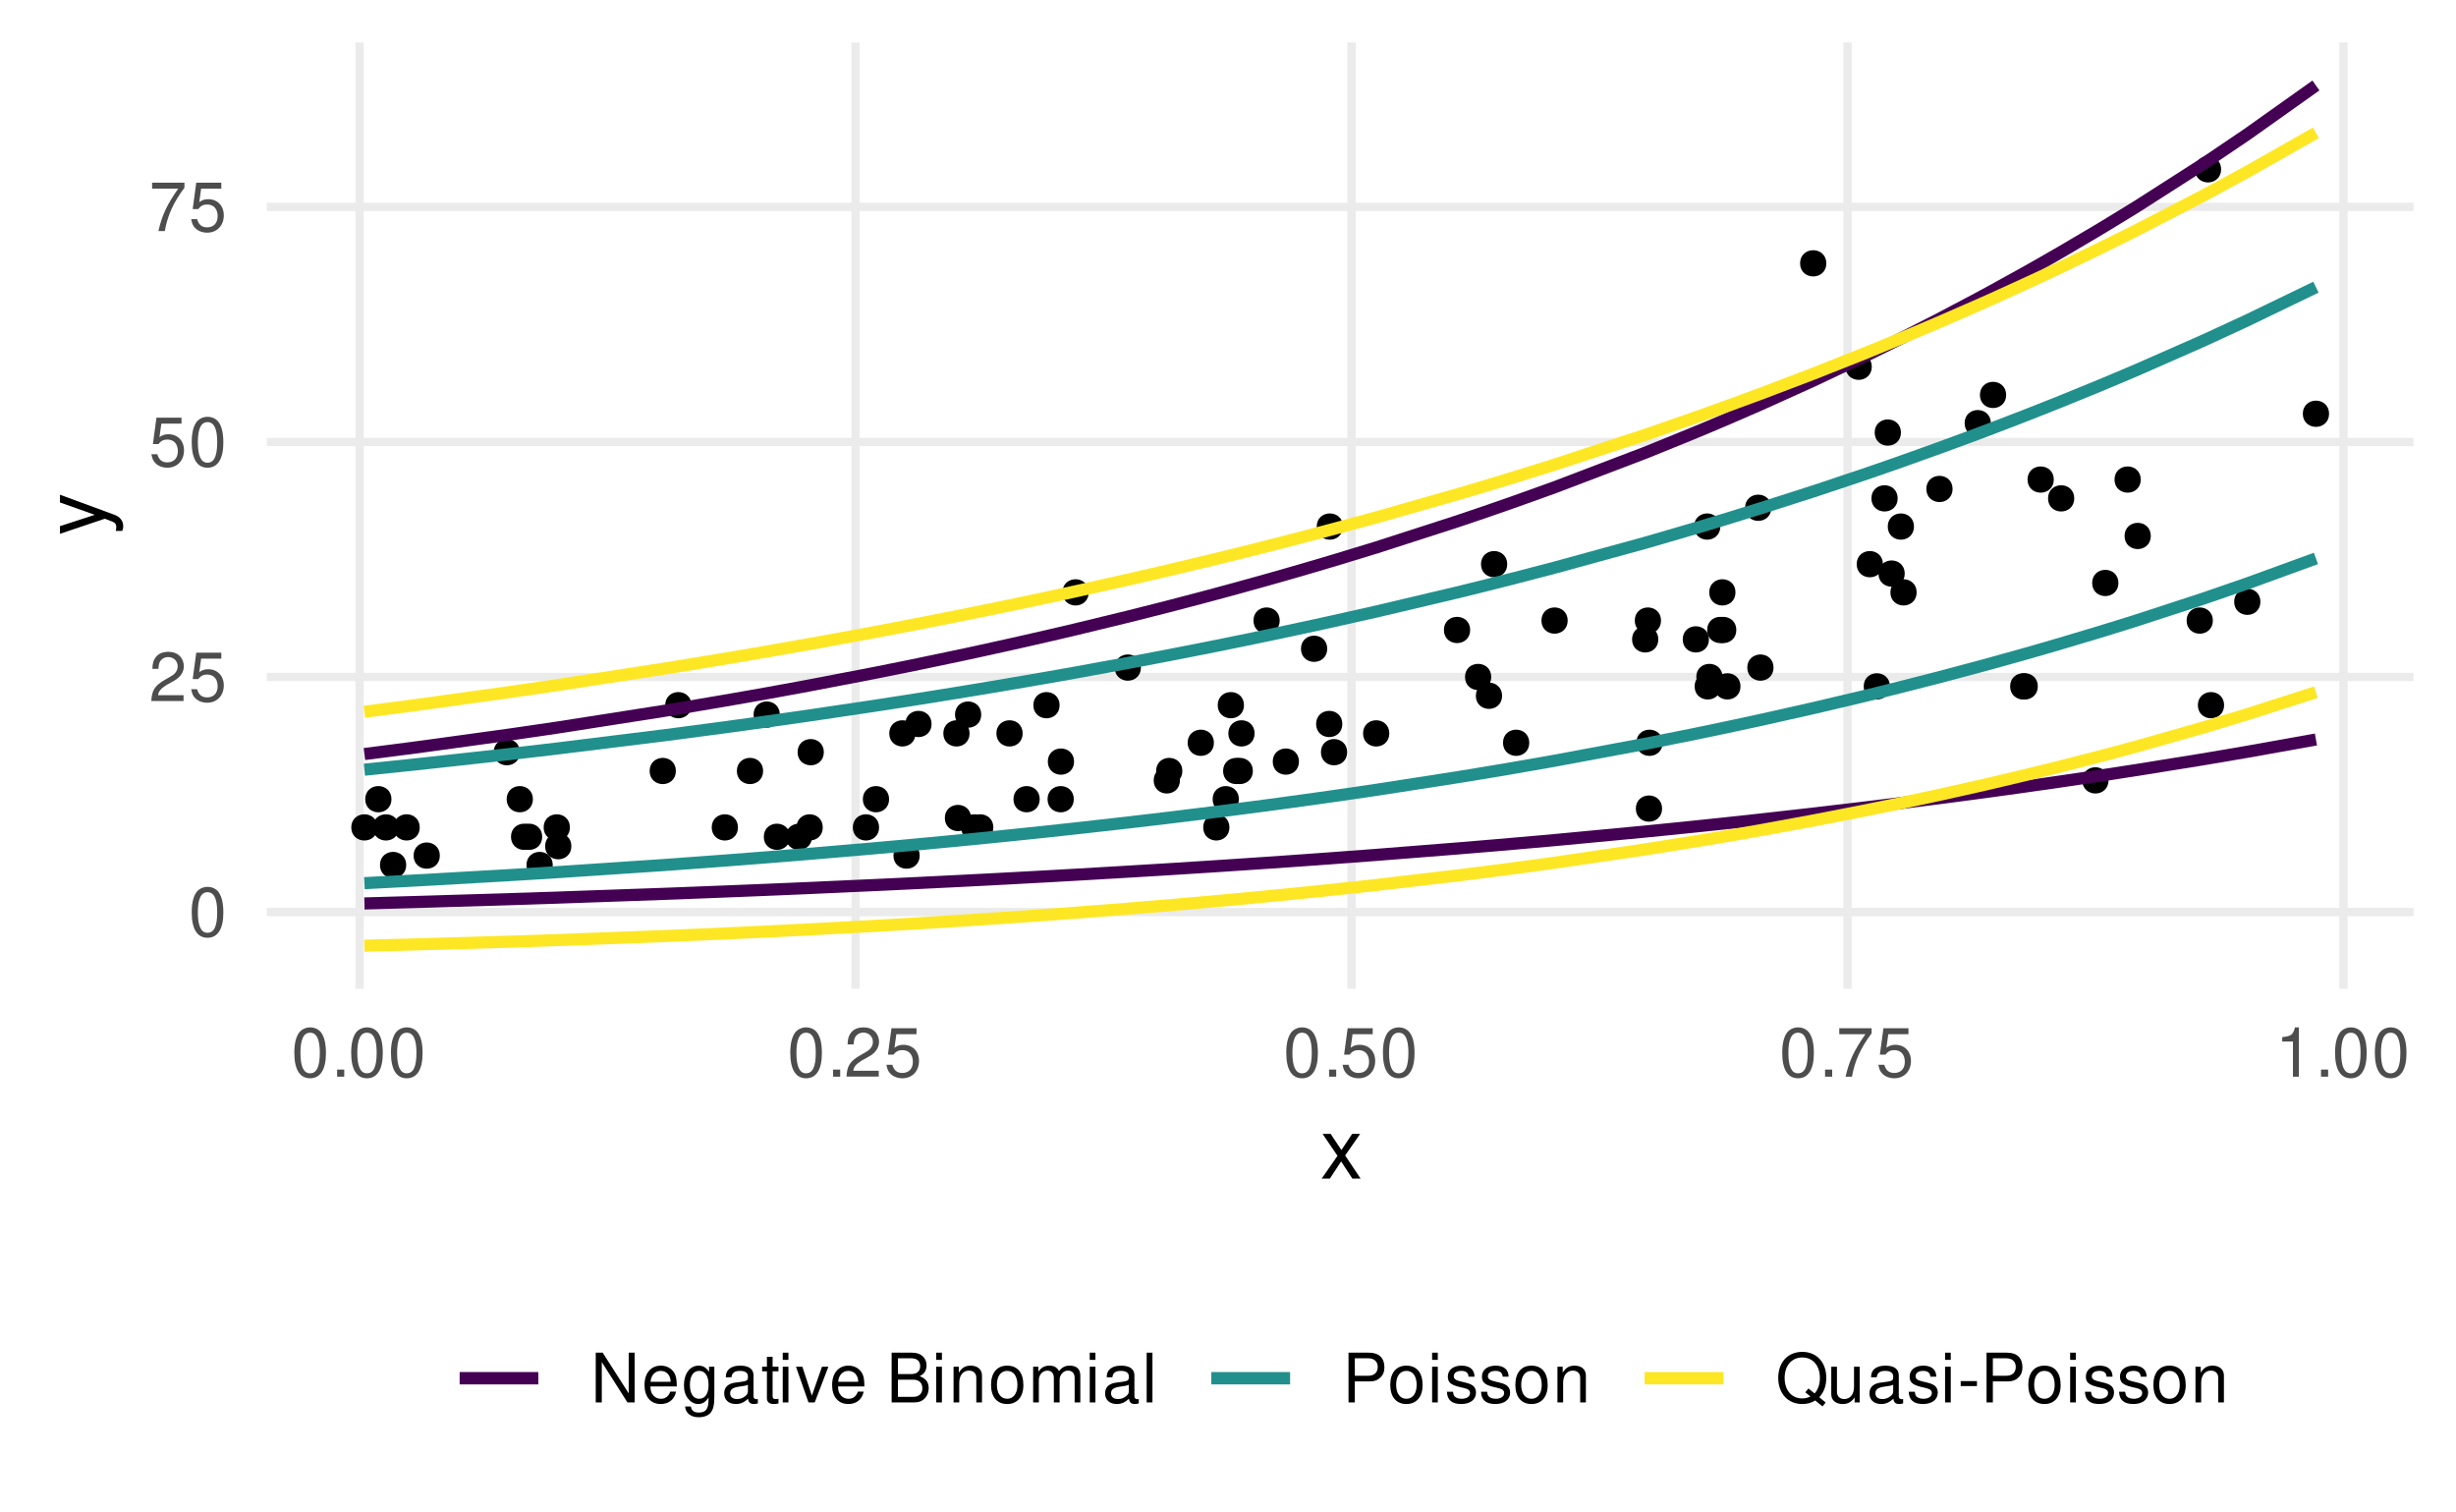 <?xml version="1.0" encoding="UTF-8"?>
<svg xmlns="http://www.w3.org/2000/svg" xmlns:xlink="http://www.w3.org/1999/xlink" width="432pt" height="266pt" viewBox="0 0 432 266" version="1.1">
<defs>
<g>
<symbol overflow="visible" id="glyph0-0">
<path style="stroke:none;" d=""/>
</symbol>
<symbol overflow="visible" id="glyph0-1">
<path style="stroke:none;" d="M 3.297 -8.672 C 2.516 -8.672 1.781 -8.312 1.344 -7.734 C 0.797 -6.953 0.516 -5.812 0.516 -4.203 C 0.516 -1.266 1.469 0.281 3.297 0.281 C 5.094 0.281 6.078 -1.266 6.078 -4.125 C 6.078 -5.812 5.812 -6.938 5.25 -7.734 C 4.812 -8.328 4.109 -8.672 3.297 -8.672 Z M 3.297 -7.734 C 4.438 -7.734 5 -6.578 5 -4.219 C 5 -1.75 4.453 -0.594 3.281 -0.594 C 2.156 -0.594 1.594 -1.797 1.594 -4.188 C 1.594 -6.578 2.156 -7.734 3.297 -7.734 Z M 3.297 -7.734 "/>
</symbol>
<symbol overflow="visible" id="glyph0-2">
<path style="stroke:none;" d="M 6.078 -1.047 L 1.594 -1.047 C 1.703 -1.766 2.094 -2.219 3.125 -2.859 L 4.328 -3.531 C 5.516 -4.188 6.125 -5.078 6.125 -6.141 C 6.125 -6.859 5.844 -7.531 5.344 -8 C 4.844 -8.453 4.219 -8.672 3.406 -8.672 C 2.328 -8.672 1.531 -8.297 1.062 -7.547 C 0.75 -7.094 0.625 -6.547 0.594 -5.672 L 1.656 -5.672 C 1.688 -6.266 1.766 -6.609 1.906 -6.906 C 2.188 -7.422 2.734 -7.75 3.375 -7.75 C 4.328 -7.75 5.047 -7.062 5.047 -6.125 C 5.047 -5.422 4.656 -4.828 3.906 -4.391 L 2.797 -3.75 C 1.016 -2.719 0.5 -1.906 0.406 -0.016 L 6.078 -0.016 Z M 6.078 -1.047 "/>
</symbol>
<symbol overflow="visible" id="glyph0-3">
<path style="stroke:none;" d="M 5.719 -8.516 L 1.312 -8.516 L 0.688 -3.875 L 1.656 -3.875 C 2.141 -4.469 2.562 -4.672 3.234 -4.672 C 4.375 -4.672 5.078 -3.891 5.078 -2.625 C 5.078 -1.406 4.375 -0.656 3.219 -0.656 C 2.297 -0.656 1.734 -1.125 1.469 -2.094 L 0.422 -2.094 C 0.562 -1.391 0.688 -1.062 0.938 -0.75 C 1.422 -0.094 2.281 0.281 3.234 0.281 C 4.953 0.281 6.156 -0.969 6.156 -2.766 C 6.156 -4.453 5.047 -5.609 3.406 -5.609 C 2.812 -5.609 2.328 -5.453 1.844 -5.094 L 2.172 -7.469 L 5.719 -7.469 Z M 5.719 -8.516 "/>
</symbol>
<symbol overflow="visible" id="glyph0-4">
<path style="stroke:none;" d="M 6.234 -8.516 L 0.547 -8.516 L 0.547 -7.469 L 5.141 -7.469 C 3.125 -4.578 2.297 -2.797 1.656 0 L 2.781 0 C 3.25 -2.719 4.312 -5.062 6.234 -7.625 Z M 6.234 -8.516 "/>
</symbol>
<symbol overflow="visible" id="glyph0-5">
<path style="stroke:none;" d="M 2.297 -1.25 L 1.047 -1.25 L 1.047 0 L 2.297 0 Z M 2.297 -1.25 "/>
</symbol>
<symbol overflow="visible" id="glyph0-6">
<path style="stroke:none;" d="M 3.109 -6.188 L 3.109 0 L 4.156 0 L 4.156 -8.672 L 3.469 -8.672 C 3.094 -7.344 2.859 -7.156 1.219 -6.953 L 1.219 -6.188 Z M 3.109 -6.188 "/>
</symbol>
<symbol overflow="visible" id="glyph0-7">
<path style="stroke:none;" d="M 7.75 -8.75 L 6.703 -8.75 L 6.703 -1.594 L 2.125 -8.75 L 0.906 -8.75 L 0.906 0 L 1.969 0 L 1.969 -7.094 L 6.484 0 L 7.75 0 Z M 7.75 -8.75 "/>
</symbol>
<symbol overflow="visible" id="glyph0-8">
<path style="stroke:none;" d="M 6.156 -2.812 C 6.156 -3.766 6.078 -4.344 5.906 -4.812 C 5.5 -5.844 4.531 -6.469 3.359 -6.469 C 1.609 -6.469 0.484 -5.141 0.484 -3.062 C 0.484 -0.984 1.562 0.281 3.344 0.281 C 4.781 0.281 5.766 -0.547 6.031 -1.906 L 5.016 -1.906 C 4.734 -1.078 4.172 -0.641 3.375 -0.641 C 2.734 -0.641 2.203 -0.938 1.859 -1.469 C 1.625 -1.828 1.531 -2.188 1.531 -2.812 Z M 1.547 -3.625 C 1.625 -4.781 2.344 -5.547 3.344 -5.547 C 4.375 -5.547 5.078 -4.75 5.078 -3.625 Z M 1.547 -3.625 "/>
</symbol>
<symbol overflow="visible" id="glyph0-9">
<path style="stroke:none;" d="M 4.844 -6.281 L 4.844 -5.375 C 4.344 -6.125 3.797 -6.469 3 -6.469 C 1.469 -6.469 0.422 -5.047 0.422 -3.031 C 0.422 -1.984 0.672 -1.219 1.219 -0.578 C 1.688 -0.031 2.281 0.281 2.922 0.281 C 3.688 0.281 4.219 -0.062 4.75 -0.859 L 4.75 -0.531 C 4.75 1.156 4.281 1.781 3.031 1.781 C 2.188 1.781 1.734 1.438 1.641 0.719 L 0.625 0.719 C 0.719 1.891 1.641 2.609 3.016 2.609 C 3.938 2.609 4.703 2.312 5.109 1.812 C 5.594 1.219 5.766 0.438 5.766 -1.031 L 5.766 -6.281 Z M 3.094 -5.547 C 4.156 -5.547 4.75 -4.656 4.75 -3.062 C 4.75 -1.531 4.141 -0.641 3.094 -0.641 C 2.062 -0.641 1.469 -1.547 1.469 -3.094 C 1.469 -4.625 2.062 -5.547 3.094 -5.547 Z M 3.094 -5.547 "/>
</symbol>
<symbol overflow="visible" id="glyph0-10">
<path style="stroke:none;" d="M 6.422 -0.594 C 6.312 -0.562 6.266 -0.562 6.203 -0.562 C 5.859 -0.562 5.656 -0.75 5.656 -1.062 L 5.656 -4.75 C 5.656 -5.875 4.844 -6.469 3.297 -6.469 C 2.375 -6.469 1.641 -6.203 1.219 -5.734 C 0.922 -5.406 0.797 -5.047 0.781 -4.422 L 1.781 -4.422 C 1.875 -5.203 2.328 -5.547 3.266 -5.547 C 4.172 -5.547 4.672 -5.203 4.672 -4.609 L 4.672 -4.344 C 4.656 -3.906 4.438 -3.75 3.625 -3.641 C 2.203 -3.469 1.984 -3.422 1.609 -3.266 C 0.875 -2.953 0.5 -2.406 0.5 -1.578 C 0.5 -0.438 1.297 0.281 2.562 0.281 C 3.359 0.281 4 0 4.703 -0.641 C 4.781 0 5.094 0.281 5.734 0.281 C 5.953 0.281 6.078 0.25 6.422 0.172 Z M 4.672 -1.984 C 4.672 -1.641 4.578 -1.438 4.266 -1.156 C 3.859 -0.797 3.375 -0.594 2.781 -0.594 C 2 -0.594 1.547 -0.969 1.547 -1.609 C 1.547 -2.266 1.984 -2.609 3.062 -2.766 C 4.125 -2.906 4.328 -2.953 4.672 -3.109 Z M 4.672 -1.984 "/>
</symbol>
<symbol overflow="visible" id="glyph0-11">
<path style="stroke:none;" d="M 3.047 -6.281 L 2.016 -6.281 L 2.016 -8.016 L 1.016 -8.016 L 1.016 -6.281 L 0.172 -6.281 L 0.172 -5.469 L 1.016 -5.469 L 1.016 -0.719 C 1.016 -0.078 1.453 0.281 2.234 0.281 C 2.5 0.281 2.719 0.25 3.047 0.188 L 3.047 -0.641 C 2.906 -0.609 2.766 -0.594 2.562 -0.594 C 2.141 -0.594 2.016 -0.719 2.016 -1.156 L 2.016 -5.469 L 3.047 -5.469 Z M 3.047 -6.281 "/>
</symbol>
<symbol overflow="visible" id="glyph0-12">
<path style="stroke:none;" d="M 1.797 -6.281 L 0.797 -6.281 L 0.797 0 L 1.797 0 Z M 1.797 -8.75 L 0.797 -8.75 L 0.797 -7.484 L 1.797 -7.484 Z M 1.797 -8.75 "/>
</symbol>
<symbol overflow="visible" id="glyph0-13">
<path style="stroke:none;" d="M 3.422 0 L 5.828 -6.281 L 4.703 -6.281 L 2.922 -1.188 L 1.25 -6.281 L 0.125 -6.281 L 2.328 0 Z M 3.422 0 "/>
</symbol>
<symbol overflow="visible" id="glyph0-14">
<path style="stroke:none;" d=""/>
</symbol>
<symbol overflow="visible" id="glyph0-15">
<path style="stroke:none;" d="M 0.953 0 L 4.891 0 C 5.719 0 6.344 -0.234 6.797 -0.734 C 7.234 -1.188 7.469 -1.812 7.469 -2.5 C 7.469 -3.547 7 -4.188 5.875 -4.625 C 6.688 -4.984 7.094 -5.625 7.094 -6.531 C 7.094 -7.172 6.859 -7.734 6.391 -8.141 C 5.922 -8.562 5.344 -8.75 4.5 -8.75 L 0.953 -8.75 Z M 2.062 -4.984 L 2.062 -7.766 L 4.219 -7.766 C 4.844 -7.766 5.203 -7.688 5.5 -7.453 C 5.812 -7.219 5.969 -6.859 5.969 -6.375 C 5.969 -5.891 5.812 -5.531 5.5 -5.297 C 5.203 -5.062 4.844 -4.984 4.219 -4.984 Z M 2.062 -0.984 L 2.062 -4 L 4.781 -4 C 5.766 -4 6.359 -3.438 6.359 -2.484 C 6.359 -1.547 5.766 -0.984 4.781 -0.984 Z M 2.062 -0.984 "/>
</symbol>
<symbol overflow="visible" id="glyph0-16">
<path style="stroke:none;" d="M 0.844 -6.281 L 0.844 0 L 1.844 0 L 1.844 -3.469 C 1.844 -4.75 2.516 -5.594 3.547 -5.594 C 4.344 -5.594 4.844 -5.109 4.844 -4.359 L 4.844 0 L 5.844 0 L 5.844 -4.75 C 5.844 -5.797 5.062 -6.469 3.859 -6.469 C 2.922 -6.469 2.312 -6.109 1.766 -5.234 L 1.766 -6.281 Z M 0.844 -6.281 "/>
</symbol>
<symbol overflow="visible" id="glyph0-17">
<path style="stroke:none;" d="M 3.266 -6.469 C 1.484 -6.469 0.438 -5.203 0.438 -3.094 C 0.438 -0.969 1.484 0.281 3.281 0.281 C 5.047 0.281 6.125 -0.984 6.125 -3.047 C 6.125 -5.234 5.094 -6.469 3.266 -6.469 Z M 3.281 -5.547 C 4.406 -5.547 5.078 -4.625 5.078 -3.062 C 5.078 -1.578 4.375 -0.641 3.281 -0.641 C 2.156 -0.641 1.469 -1.578 1.469 -3.094 C 1.469 -4.625 2.156 -5.547 3.281 -5.547 Z M 3.281 -5.547 "/>
</symbol>
<symbol overflow="visible" id="glyph0-18">
<path style="stroke:none;" d="M 0.844 -6.281 L 0.844 0 L 1.844 0 L 1.844 -3.953 C 1.844 -4.859 2.516 -5.594 3.328 -5.594 C 4.062 -5.594 4.484 -5.141 4.484 -4.328 L 4.484 0 L 5.5 0 L 5.5 -3.953 C 5.5 -4.859 6.156 -5.594 6.969 -5.594 C 7.703 -5.594 8.141 -5.125 8.141 -4.328 L 8.141 0 L 9.141 0 L 9.141 -4.719 C 9.141 -5.844 8.5 -6.469 7.312 -6.469 C 6.484 -6.469 5.969 -6.219 5.391 -5.516 C 5.016 -6.188 4.516 -6.469 3.703 -6.469 C 2.859 -6.469 2.297 -6.156 1.766 -5.406 L 1.766 -6.281 Z M 0.844 -6.281 "/>
</symbol>
<symbol overflow="visible" id="glyph0-19">
<path style="stroke:none;" d="M 1.828 -8.75 L 0.812 -8.75 L 0.812 0 L 1.828 0 Z M 1.828 -8.75 "/>
</symbol>
<symbol overflow="visible" id="glyph0-20">
<path style="stroke:none;" d="M 2.203 -3.703 L 4.953 -3.703 C 5.641 -3.703 6.188 -3.906 6.641 -4.328 C 7.172 -4.812 7.406 -5.375 7.406 -6.188 C 7.406 -7.828 6.438 -8.75 4.703 -8.75 L 1.094 -8.75 L 1.094 0 L 2.203 0 Z M 2.203 -4.688 L 2.203 -7.766 L 4.531 -7.766 C 5.609 -7.766 6.234 -7.188 6.234 -6.234 C 6.234 -5.266 5.609 -4.688 4.531 -4.688 Z M 2.203 -4.688 "/>
</symbol>
<symbol overflow="visible" id="glyph0-21">
<path style="stroke:none;" d="M 5.25 -4.531 C 5.25 -5.766 4.422 -6.469 2.969 -6.469 C 1.516 -6.469 0.562 -5.719 0.562 -4.547 C 0.562 -3.562 1.062 -3.094 2.562 -2.734 L 3.484 -2.516 C 4.188 -2.344 4.469 -2.094 4.469 -1.641 C 4.469 -1.047 3.875 -0.641 3 -0.641 C 2.453 -0.641 2 -0.797 1.75 -1.062 C 1.594 -1.25 1.531 -1.422 1.469 -1.875 L 0.406 -1.875 C 0.453 -0.422 1.266 0.281 2.922 0.281 C 4.5 0.281 5.516 -0.5 5.516 -1.719 C 5.516 -2.656 4.984 -3.172 3.734 -3.469 L 2.766 -3.703 C 1.953 -3.891 1.609 -4.156 1.609 -4.594 C 1.609 -5.188 2.125 -5.547 2.938 -5.547 C 3.75 -5.547 4.172 -5.203 4.203 -4.531 Z M 5.25 -4.531 "/>
</symbol>
<symbol overflow="visible" id="glyph0-22">
<path style="stroke:none;" d="M 8.797 0.016 L 7.672 -0.906 C 8.5 -1.828 8.906 -2.938 8.906 -4.328 C 8.906 -7.062 7.203 -8.891 4.688 -8.891 C 2.141 -8.891 0.453 -7.062 0.453 -4.312 C 0.453 -1.578 2.141 0.281 4.688 0.281 C 5.562 0.281 6.266 0.078 6.969 -0.344 L 8.234 0.703 Z M 5.766 -2.453 L 5.219 -1.781 L 6.109 -1.047 C 5.594 -0.797 5.203 -0.703 4.672 -0.703 C 2.812 -0.703 1.578 -2.141 1.578 -4.312 C 1.578 -6.469 2.812 -7.906 4.688 -7.906 C 6.547 -7.906 7.781 -6.469 7.781 -4.312 C 7.781 -3.188 7.484 -2.312 6.844 -1.578 Z M 5.766 -2.453 "/>
</symbol>
<symbol overflow="visible" id="glyph0-23">
<path style="stroke:none;" d="M 5.781 0 L 5.781 -6.281 L 4.781 -6.281 L 4.781 -2.719 C 4.781 -1.438 4.109 -0.594 3.078 -0.594 C 2.281 -0.594 1.781 -1.078 1.781 -1.844 L 1.781 -6.281 L 0.781 -6.281 L 0.781 -1.438 C 0.781 -0.391 1.562 0.281 2.781 0.281 C 3.703 0.281 4.297 -0.047 4.891 -0.875 L 4.891 0 Z M 5.781 0 "/>
</symbol>
<symbol overflow="visible" id="glyph0-24">
<path style="stroke:none;" d="M 3.406 -3.75 L 0.547 -3.75 L 0.547 -2.875 L 3.406 -2.875 Z M 3.406 -3.75 "/>
</symbol>
<symbol overflow="visible" id="glyph1-0">
<path style="stroke:none;" d=""/>
</symbol>
<symbol overflow="visible" id="glyph1-1">
<path style="stroke:none;" d="M 4.375 -4.062 L 7.016 -7.859 L 5.609 -7.859 L 3.719 -5.016 L 1.828 -7.859 L 0.406 -7.859 L 3.031 -4 L 0.25 0 L 1.688 0 L 3.672 -3.016 L 5.641 0 L 7.094 0 Z M 4.375 -4.062 "/>
</symbol>
<symbol overflow="visible" id="glyph2-0">
<path style="stroke:none;" d=""/>
</symbol>
<symbol overflow="visible" id="glyph2-1">
<path style="stroke:none;" d="M -7.859 -5.812 L -1.734 -3.641 L -7.859 -1.641 L -7.859 -0.297 L 0.031 -2.953 L 1.281 -2.469 C 1.828 -2.266 2.047 -2 2.047 -1.469 C 2.047 -1.266 2.016 -1.078 1.953 -0.812 L 3.078 -0.812 C 3.203 -1.062 3.266 -1.312 3.266 -1.656 C 3.266 -2.062 3.141 -2.484 2.891 -2.812 C 2.609 -3.203 2.281 -3.438 1.656 -3.672 L -7.859 -7.172 Z M -7.859 -5.812 "/>
</symbol>
</g>
<clipPath id="clip1">
  <path d="M 46.934 159 L 424.527 159 L 424.527 162 L 46.934 162 Z M 46.934 159 "/>
</clipPath>
<clipPath id="clip2">
  <path d="M 46.934 118 L 424.527 118 L 424.527 120 L 46.934 120 Z M 46.934 118 "/>
</clipPath>
<clipPath id="clip3">
  <path d="M 46.934 77 L 424.527 77 L 424.527 79 L 46.934 79 Z M 46.934 77 "/>
</clipPath>
<clipPath id="clip4">
  <path d="M 46.934 35 L 424.527 35 L 424.527 38 L 46.934 38 Z M 46.934 35 "/>
</clipPath>
<clipPath id="clip5">
  <path d="M 62 7.473 L 64 7.473 L 64 173.898 L 62 173.898 Z M 62 7.473 "/>
</clipPath>
<clipPath id="clip6">
  <path d="M 149 7.473 L 152 7.473 L 152 173.898 L 149 173.898 Z M 149 7.473 "/>
</clipPath>
<clipPath id="clip7">
  <path d="M 237 7.473 L 239 7.473 L 239 173.898 L 237 173.898 Z M 237 7.473 "/>
</clipPath>
<clipPath id="clip8">
  <path d="M 324 7.473 L 326 7.473 L 326 173.898 L 324 173.898 Z M 324 7.473 "/>
</clipPath>
<clipPath id="clip9">
  <path d="M 411 7.473 L 413 7.473 L 413 173.898 L 411 173.898 Z M 411 7.473 "/>
</clipPath>
</defs>
<g id="surface331">
<rect x="0" y="0" width="432" height="266" style="fill:rgb(100%,100%,100%);fill-opacity:1;stroke:none;"/>
<g clip-path="url(#clip1)" clip-rule="nonzero">
<path style="fill:none;stroke-width:1.455;stroke-linecap:butt;stroke-linejoin:round;stroke:rgb(92.157%,92.157%,92.157%);stroke-opacity:1;stroke-miterlimit:10;" d="M 46.934 160.41 L 424.527 160.41 "/>
</g>
<g clip-path="url(#clip2)" clip-rule="nonzero">
<path style="fill:none;stroke-width:1.455;stroke-linecap:butt;stroke-linejoin:round;stroke:rgb(92.157%,92.157%,92.157%);stroke-opacity:1;stroke-miterlimit:10;" d="M 46.934 119.07 L 424.527 119.07 "/>
</g>
<g clip-path="url(#clip3)" clip-rule="nonzero">
<path style="fill:none;stroke-width:1.455;stroke-linecap:butt;stroke-linejoin:round;stroke:rgb(92.157%,92.157%,92.157%);stroke-opacity:1;stroke-miterlimit:10;" d="M 46.934 77.734 L 424.527 77.734 "/>
</g>
<g clip-path="url(#clip4)" clip-rule="nonzero">
<path style="fill:none;stroke-width:1.455;stroke-linecap:butt;stroke-linejoin:round;stroke:rgb(92.157%,92.157%,92.157%);stroke-opacity:1;stroke-miterlimit:10;" d="M 46.934 36.395 L 424.527 36.395 "/>
</g>
<g clip-path="url(#clip5)" clip-rule="nonzero">
<path style="fill:none;stroke-width:1.455;stroke-linecap:butt;stroke-linejoin:round;stroke:rgb(92.157%,92.157%,92.157%);stroke-opacity:1;stroke-miterlimit:10;" d="M 63.254 173.898 L 63.254 7.473 "/>
</g>
<g clip-path="url(#clip6)" clip-rule="nonzero">
<path style="fill:none;stroke-width:1.455;stroke-linecap:butt;stroke-linejoin:round;stroke:rgb(92.157%,92.157%,92.157%);stroke-opacity:1;stroke-miterlimit:10;" d="M 150.492 173.898 L 150.492 7.473 "/>
</g>
<g clip-path="url(#clip7)" clip-rule="nonzero">
<path style="fill:none;stroke-width:1.455;stroke-linecap:butt;stroke-linejoin:round;stroke:rgb(92.157%,92.157%,92.157%);stroke-opacity:1;stroke-miterlimit:10;" d="M 237.734 173.898 L 237.734 7.473 "/>
</g>
<g clip-path="url(#clip8)" clip-rule="nonzero">
<path style="fill:none;stroke-width:1.455;stroke-linecap:butt;stroke-linejoin:round;stroke:rgb(92.157%,92.157%,92.157%);stroke-opacity:1;stroke-miterlimit:10;" d="M 324.973 173.898 L 324.973 7.473 "/>
</g>
<g clip-path="url(#clip9)" clip-rule="nonzero">
<path style="fill:none;stroke-width:1.455;stroke-linecap:butt;stroke-linejoin:round;stroke:rgb(92.157%,92.157%,92.157%);stroke-opacity:1;stroke-miterlimit:10;" d="M 412.211 173.898 L 412.211 7.473 "/>
</g>
<path style="fill-rule:nonzero;fill:rgb(0%,0%,0%);fill-opacity:1;stroke-width:0.709;stroke-linecap:round;stroke-linejoin:round;stroke:rgb(0%,0%,0%);stroke-opacity:1;stroke-miterlimit:10;" d="M 320.891 46.316 C 320.891 48.922 316.98 48.922 316.98 46.316 C 316.98 43.711 320.891 43.711 320.891 46.316 "/>
<path style="fill-rule:nonzero;fill:rgb(0%,0%,0%);fill-opacity:1;stroke-width:0.709;stroke-linecap:round;stroke-linejoin:round;stroke:rgb(0%,0%,0%);stroke-opacity:1;stroke-miterlimit:10;" d="M 213.168 130.645 C 213.168 133.25 209.258 133.25 209.258 130.645 C 209.258 128.039 213.168 128.039 213.168 130.645 "/>
<path style="fill-rule:nonzero;fill:rgb(0%,0%,0%);fill-opacity:1;stroke-width:0.709;stroke-linecap:round;stroke-linejoin:round;stroke:rgb(0%,0%,0%);stroke-opacity:1;stroke-miterlimit:10;" d="M 328.887 64.504 C 328.887 67.113 324.977 67.113 324.977 64.504 C 324.977 61.898 328.887 61.898 328.887 64.504 "/>
<path style="fill-rule:nonzero;fill:rgb(0%,0%,0%);fill-opacity:1;stroke-width:0.709;stroke-linecap:round;stroke-linejoin:round;stroke:rgb(0%,0%,0%);stroke-opacity:1;stroke-miterlimit:10;" d="M 292 142.219 C 292 144.824 288.09 144.824 288.09 142.219 C 288.09 139.613 292 139.613 292 142.219 "/>
<path style="fill-rule:nonzero;fill:rgb(0%,0%,0%);fill-opacity:1;stroke-width:0.709;stroke-linecap:round;stroke-linejoin:round;stroke:rgb(0%,0%,0%);stroke-opacity:1;stroke-miterlimit:10;" d="M 142.477 147.18 C 142.477 149.785 138.566 149.785 138.566 147.18 C 138.566 144.574 142.477 144.574 142.477 147.18 "/>
<path style="fill-rule:nonzero;fill:rgb(0%,0%,0%);fill-opacity:1;stroke-width:0.709;stroke-linecap:round;stroke-linejoin:round;stroke:rgb(0%,0%,0%);stroke-opacity:1;stroke-miterlimit:10;" d="M 191.145 104.188 C 191.145 106.797 187.234 106.797 187.234 104.188 C 187.234 101.582 191.145 101.582 191.145 104.188 "/>
<path style="fill-rule:nonzero;fill:rgb(0%,0%,0%);fill-opacity:1;stroke-width:0.709;stroke-linecap:round;stroke-linejoin:round;stroke:rgb(0%,0%,0%);stroke-opacity:1;stroke-miterlimit:10;" d="M 333.438 87.656 C 333.438 90.262 329.527 90.262 329.527 87.656 C 329.527 85.047 333.438 85.047 333.438 87.656 "/>
<path style="fill-rule:nonzero;fill:rgb(0%,0%,0%);fill-opacity:1;stroke-width:0.709;stroke-linecap:round;stroke-linejoin:round;stroke:rgb(0%,0%,0%);stroke-opacity:1;stroke-miterlimit:10;" d="M 330.848 99.23 C 330.848 101.836 326.938 101.836 326.938 99.23 C 326.938 96.621 330.848 96.621 330.848 99.23 "/>
<path style="fill-rule:nonzero;fill:rgb(0%,0%,0%);fill-opacity:1;stroke-width:0.709;stroke-linecap:round;stroke-linejoin:round;stroke:rgb(0%,0%,0%);stroke-opacity:1;stroke-miterlimit:10;" d="M 71.098 152.141 C 71.098 154.746 67.188 154.746 67.188 152.141 C 67.188 149.535 71.098 149.535 71.098 152.141 "/>
<path style="fill-rule:nonzero;fill:rgb(0%,0%,0%);fill-opacity:1;stroke-width:0.709;stroke-linecap:round;stroke-linejoin:round;stroke:rgb(0%,0%,0%);stroke-opacity:1;stroke-miterlimit:10;" d="M 334.012 76.078 C 334.012 78.688 330.102 78.688 330.102 76.078 C 330.102 73.473 334.012 73.473 334.012 76.078 "/>
<path style="fill-rule:nonzero;fill:rgb(0%,0%,0%);fill-opacity:1;stroke-width:0.709;stroke-linecap:round;stroke-linejoin:round;stroke:rgb(0%,0%,0%);stroke-opacity:1;stroke-miterlimit:10;" d="M 377.965 94.27 C 377.965 96.875 374.055 96.875 374.055 94.27 C 374.055 91.66 377.965 91.66 377.965 94.27 "/>
<path style="fill-rule:nonzero;fill:rgb(0%,0%,0%);fill-opacity:1;stroke-width:0.709;stroke-linecap:round;stroke-linejoin:round;stroke:rgb(0%,0%,0%);stroke-opacity:1;stroke-miterlimit:10;" d="M 343.098 86 C 343.098 88.605 339.188 88.605 339.188 86 C 339.188 83.395 343.098 83.395 343.098 86 "/>
<path style="fill-rule:nonzero;fill:rgb(0%,0%,0%);fill-opacity:1;stroke-width:0.709;stroke-linecap:round;stroke-linejoin:round;stroke:rgb(0%,0%,0%);stroke-opacity:1;stroke-miterlimit:10;" d="M 300.242 112.457 C 300.242 115.062 296.336 115.062 296.336 112.457 C 296.336 109.852 300.242 109.852 300.242 112.457 "/>
<path style="fill-rule:nonzero;fill:rgb(0%,0%,0%);fill-opacity:1;stroke-width:0.709;stroke-linecap:round;stroke-linejoin:round;stroke:rgb(0%,0%,0%);stroke-opacity:1;stroke-miterlimit:10;" d="M 96.871 152.141 C 96.871 154.746 92.961 154.746 92.961 152.141 C 92.961 149.535 96.871 149.535 96.871 152.141 "/>
<path style="fill-rule:nonzero;fill:rgb(0%,0%,0%);fill-opacity:1;stroke-width:0.709;stroke-linecap:round;stroke-linejoin:round;stroke:rgb(0%,0%,0%);stroke-opacity:1;stroke-miterlimit:10;" d="M 220.324 128.992 C 220.324 131.598 216.414 131.598 216.414 128.992 C 216.414 126.387 220.324 126.387 220.324 128.992 "/>
<path style="fill-rule:nonzero;fill:rgb(0%,0%,0%);fill-opacity:1;stroke-width:0.709;stroke-linecap:round;stroke-linejoin:round;stroke:rgb(0%,0%,0%);stroke-opacity:1;stroke-miterlimit:10;" d="M 173.328 145.527 C 173.328 148.133 169.418 148.133 169.418 145.527 C 169.418 142.922 173.328 142.922 173.328 145.527 "/>
<path style="fill-rule:nonzero;fill:rgb(0%,0%,0%);fill-opacity:1;stroke-width:0.709;stroke-linecap:round;stroke-linejoin:round;stroke:rgb(0%,0%,0%);stroke-opacity:1;stroke-miterlimit:10;" d="M 360.898 84.348 C 360.898 86.953 356.988 86.953 356.988 84.348 C 356.988 81.742 360.898 81.742 360.898 84.348 "/>
<path style="fill-rule:nonzero;fill:rgb(0%,0%,0%);fill-opacity:1;stroke-width:0.709;stroke-linecap:round;stroke-linejoin:round;stroke:rgb(0%,0%,0%);stroke-opacity:1;stroke-miterlimit:10;" d="M 336.309 92.613 C 336.309 95.223 332.402 95.223 332.402 92.613 C 332.402 90.008 336.309 90.008 336.309 92.613 "/>
<path style="fill-rule:nonzero;fill:rgb(0%,0%,0%);fill-opacity:1;stroke-width:0.709;stroke-linecap:round;stroke-linejoin:round;stroke:rgb(0%,0%,0%);stroke-opacity:1;stroke-miterlimit:10;" d="M 258.242 110.805 C 258.242 113.41 254.332 113.41 254.332 110.805 C 254.332 108.195 258.242 108.195 258.242 110.805 "/>
<path style="fill-rule:nonzero;fill:rgb(0%,0%,0%);fill-opacity:1;stroke-width:0.709;stroke-linecap:round;stroke-linejoin:round;stroke:rgb(0%,0%,0%);stroke-opacity:1;stroke-miterlimit:10;" d="M 311.605 117.418 C 311.605 120.023 307.695 120.023 307.695 117.418 C 307.695 114.812 311.605 114.812 311.605 117.418 "/>
<path style="fill-rule:nonzero;fill:rgb(0%,0%,0%);fill-opacity:1;stroke-width:0.709;stroke-linecap:round;stroke-linejoin:round;stroke:rgb(0%,0%,0%);stroke-opacity:1;stroke-miterlimit:10;" d="M 207.617 135.605 C 207.617 138.211 203.707 138.211 203.707 135.605 C 203.707 133 207.617 133 207.617 135.605 "/>
<path style="fill-rule:nonzero;fill:rgb(0%,0%,0%);fill-opacity:1;stroke-width:0.709;stroke-linecap:round;stroke-linejoin:round;stroke:rgb(0%,0%,0%);stroke-opacity:1;stroke-miterlimit:10;" d="M 244.02 128.992 C 244.02 131.598 240.109 131.598 240.109 128.992 C 240.109 126.387 244.02 126.387 244.02 128.992 "/>
<path style="fill-rule:nonzero;fill:rgb(0%,0%,0%);fill-opacity:1;stroke-width:0.709;stroke-linecap:round;stroke-linejoin:round;stroke:rgb(0%,0%,0%);stroke-opacity:1;stroke-miterlimit:10;" d="M 236.605 132.297 C 236.605 134.906 232.699 134.906 232.699 132.297 C 232.699 129.691 236.605 129.691 236.605 132.297 "/>
<path style="fill-rule:nonzero;fill:rgb(0%,0%,0%);fill-opacity:1;stroke-width:0.709;stroke-linecap:round;stroke-linejoin:round;stroke:rgb(0%,0%,0%);stroke-opacity:1;stroke-miterlimit:10;" d="M 69.84 145.527 C 69.84 148.133 65.93 148.133 65.93 145.527 C 65.93 142.922 69.84 142.922 69.84 145.527 "/>
<path style="fill-rule:nonzero;fill:rgb(0%,0%,0%);fill-opacity:1;stroke-width:0.709;stroke-linecap:round;stroke-linejoin:round;stroke:rgb(0%,0%,0%);stroke-opacity:1;stroke-miterlimit:10;" d="M 136.816 125.684 C 136.816 128.293 132.906 128.293 132.906 125.684 C 132.906 123.078 136.816 123.078 136.816 125.684 "/>
<path style="fill-rule:nonzero;fill:rgb(0%,0%,0%);fill-opacity:1;stroke-width:0.709;stroke-linecap:round;stroke-linejoin:round;stroke:rgb(0%,0%,0%);stroke-opacity:1;stroke-miterlimit:10;" d="M 390.859 124.031 C 390.859 126.637 386.949 126.637 386.949 124.031 C 386.949 121.426 390.859 121.426 390.859 124.031 "/>
<path style="fill-rule:nonzero;fill:rgb(0%,0%,0%);fill-opacity:1;stroke-width:0.709;stroke-linecap:round;stroke-linejoin:round;stroke:rgb(0%,0%,0%);stroke-opacity:1;stroke-miterlimit:10;" d="M 174.371 145.527 C 174.371 148.133 170.461 148.133 170.461 145.527 C 170.461 142.922 174.371 142.922 174.371 145.527 "/>
<path style="fill-rule:nonzero;fill:rgb(0%,0%,0%);fill-opacity:1;stroke-width:0.709;stroke-linecap:round;stroke-linejoin:round;stroke:rgb(0%,0%,0%);stroke-opacity:1;stroke-miterlimit:10;" d="M 302.242 92.613 C 302.242 95.223 298.332 95.223 298.332 92.613 C 298.332 90.008 302.242 90.008 302.242 92.613 "/>
<path style="fill-rule:nonzero;fill:rgb(0%,0%,0%);fill-opacity:1;stroke-width:0.709;stroke-linecap:round;stroke-linejoin:round;stroke:rgb(0%,0%,0%);stroke-opacity:1;stroke-miterlimit:10;" d="M 200.332 117.418 C 200.332 120.023 196.422 120.023 196.422 117.418 C 196.422 114.812 200.332 114.812 200.332 117.418 "/>
<path style="fill-rule:nonzero;fill:rgb(0%,0%,0%);fill-opacity:1;stroke-width:0.709;stroke-linecap:round;stroke-linejoin:round;stroke:rgb(0%,0%,0%);stroke-opacity:1;stroke-miterlimit:10;" d="M 66.051 145.527 C 66.051 148.133 62.141 148.133 62.141 145.527 C 62.141 142.922 66.051 142.922 66.051 145.527 "/>
<path style="fill-rule:nonzero;fill:rgb(0%,0%,0%);fill-opacity:1;stroke-width:0.709;stroke-linecap:round;stroke-linejoin:round;stroke:rgb(0%,0%,0%);stroke-opacity:1;stroke-miterlimit:10;" d="M 179.527 128.992 C 179.527 131.598 175.617 131.598 175.617 128.992 C 175.617 126.387 179.527 126.387 179.527 128.992 "/>
<path style="fill-rule:nonzero;fill:rgb(0%,0%,0%);fill-opacity:1;stroke-width:0.709;stroke-linecap:round;stroke-linejoin:round;stroke:rgb(0%,0%,0%);stroke-opacity:1;stroke-miterlimit:10;" d="M 144.555 132.297 C 144.555 134.906 140.645 134.906 140.645 132.297 C 140.645 129.691 144.555 129.691 144.555 132.297 "/>
<path style="fill-rule:nonzero;fill:rgb(0%,0%,0%);fill-opacity:1;stroke-width:0.709;stroke-linecap:round;stroke-linejoin:round;stroke:rgb(0%,0%,0%);stroke-opacity:1;stroke-miterlimit:10;" d="M 160.684 128.992 C 160.684 131.598 156.773 131.598 156.773 128.992 C 156.773 126.387 160.684 126.387 160.684 128.992 "/>
<path style="fill-rule:nonzero;fill:rgb(0%,0%,0%);fill-opacity:1;stroke-width:0.709;stroke-linecap:round;stroke-linejoin:round;stroke:rgb(0%,0%,0%);stroke-opacity:1;stroke-miterlimit:10;" d="M 99.891 145.527 C 99.891 148.133 95.98 148.133 95.98 145.527 C 95.98 142.922 99.891 142.922 99.891 145.527 "/>
<path style="fill-rule:nonzero;fill:rgb(0%,0%,0%);fill-opacity:1;stroke-width:0.709;stroke-linecap:round;stroke-linejoin:round;stroke:rgb(0%,0%,0%);stroke-opacity:1;stroke-miterlimit:10;" d="M 376.199 84.348 C 376.199 86.953 372.289 86.953 372.289 84.348 C 372.289 81.742 376.199 81.742 376.199 84.348 "/>
<path style="fill-rule:nonzero;fill:rgb(0%,0%,0%);fill-opacity:1;stroke-width:0.709;stroke-linecap:round;stroke-linejoin:round;stroke:rgb(0%,0%,0%);stroke-opacity:1;stroke-miterlimit:10;" d="M 390.332 29.781 C 390.332 32.387 386.422 32.387 386.422 29.781 C 386.422 27.176 390.332 27.176 390.332 29.781 "/>
<path style="fill-rule:nonzero;fill:rgb(0%,0%,0%);fill-opacity:1;stroke-width:0.709;stroke-linecap:round;stroke-linejoin:round;stroke:rgb(0%,0%,0%);stroke-opacity:1;stroke-miterlimit:10;" d="M 91.102 132.297 C 91.102 134.906 87.191 134.906 87.191 132.297 C 87.191 129.691 91.102 129.691 91.102 132.297 "/>
<path style="fill-rule:nonzero;fill:rgb(0%,0%,0%);fill-opacity:1;stroke-width:0.709;stroke-linecap:round;stroke-linejoin:round;stroke:rgb(0%,0%,0%);stroke-opacity:1;stroke-miterlimit:10;" d="M 163.508 127.34 C 163.508 129.945 159.598 129.945 159.598 127.34 C 159.598 124.73 163.508 124.73 163.508 127.34 "/>
<path style="fill-rule:nonzero;fill:rgb(0%,0%,0%);fill-opacity:1;stroke-width:0.709;stroke-linecap:round;stroke-linejoin:round;stroke:rgb(0%,0%,0%);stroke-opacity:1;stroke-miterlimit:10;" d="M 364.5 87.656 C 364.5 90.262 360.594 90.262 360.594 87.656 C 360.594 85.047 364.5 85.047 364.5 87.656 "/>
<path style="fill-rule:nonzero;fill:rgb(0%,0%,0%);fill-opacity:1;stroke-width:0.709;stroke-linecap:round;stroke-linejoin:round;stroke:rgb(0%,0%,0%);stroke-opacity:1;stroke-miterlimit:10;" d="M 121.273 124.031 C 121.273 126.637 117.363 126.637 117.363 124.031 C 117.363 121.426 121.273 121.426 121.273 124.031 "/>
<path style="fill-rule:nonzero;fill:rgb(0%,0%,0%);fill-opacity:1;stroke-width:0.709;stroke-linecap:round;stroke-linejoin:round;stroke:rgb(0%,0%,0%);stroke-opacity:1;stroke-miterlimit:10;" d="M 138.613 147.18 C 138.613 149.785 134.703 149.785 134.703 147.18 C 134.703 144.574 138.613 144.574 138.613 147.18 "/>
<path style="fill-rule:nonzero;fill:rgb(0%,0%,0%);fill-opacity:1;stroke-width:0.709;stroke-linecap:round;stroke-linejoin:round;stroke:rgb(0%,0%,0%);stroke-opacity:1;stroke-miterlimit:10;" d="M 224.742 109.148 C 224.742 111.758 220.832 111.758 220.832 109.148 C 220.832 106.543 224.742 106.543 224.742 109.148 "/>
<path style="fill-rule:nonzero;fill:rgb(0%,0%,0%);fill-opacity:1;stroke-width:0.709;stroke-linecap:round;stroke-linejoin:round;stroke:rgb(0%,0%,0%);stroke-opacity:1;stroke-miterlimit:10;" d="M 349.832 74.426 C 349.832 77.031 345.922 77.031 345.922 74.426 C 345.922 71.82 349.832 71.82 349.832 74.426 "/>
<path style="fill-rule:nonzero;fill:rgb(0%,0%,0%);fill-opacity:1;stroke-width:0.709;stroke-linecap:round;stroke-linejoin:round;stroke:rgb(0%,0%,0%);stroke-opacity:1;stroke-miterlimit:10;" d="M 261.949 119.07 C 261.949 121.676 258.043 121.676 258.043 119.07 C 258.043 116.465 261.949 116.465 261.949 119.07 "/>
<path style="fill-rule:nonzero;fill:rgb(0%,0%,0%);fill-opacity:1;stroke-width:0.709;stroke-linecap:round;stroke-linejoin:round;stroke:rgb(0%,0%,0%);stroke-opacity:1;stroke-miterlimit:10;" d="M 388.879 109.148 C 388.879 111.758 384.969 111.758 384.969 109.148 C 384.969 106.543 388.879 106.543 388.879 109.148 "/>
<path style="fill-rule:nonzero;fill:rgb(0%,0%,0%);fill-opacity:1;stroke-width:0.709;stroke-linecap:round;stroke-linejoin:round;stroke:rgb(0%,0%,0%);stroke-opacity:1;stroke-miterlimit:10;" d="M 215.898 145.527 C 215.898 148.133 211.992 148.133 211.992 145.527 C 211.992 142.922 215.898 142.922 215.898 145.527 "/>
<path style="fill-rule:nonzero;fill:rgb(0%,0%,0%);fill-opacity:1;stroke-width:0.709;stroke-linecap:round;stroke-linejoin:round;stroke:rgb(0%,0%,0%);stroke-opacity:1;stroke-miterlimit:10;" d="M 304.547 110.805 C 304.547 113.41 300.637 113.41 300.637 110.805 C 300.637 108.195 304.547 108.195 304.547 110.805 "/>
<path style="fill-rule:nonzero;fill:rgb(0%,0%,0%);fill-opacity:1;stroke-width:0.709;stroke-linecap:round;stroke-linejoin:round;stroke:rgb(0%,0%,0%);stroke-opacity:1;stroke-miterlimit:10;" d="M 77.012 150.488 C 77.012 153.094 73.102 153.094 73.102 150.488 C 73.102 147.879 77.012 147.879 77.012 150.488 "/>
<path style="fill-rule:nonzero;fill:rgb(0%,0%,0%);fill-opacity:1;stroke-width:0.709;stroke-linecap:round;stroke-linejoin:round;stroke:rgb(0%,0%,0%);stroke-opacity:1;stroke-miterlimit:10;" d="M 235.867 92.613 C 235.867 95.223 231.957 95.223 231.957 92.613 C 231.957 90.008 235.867 90.008 235.867 92.613 "/>
<path style="fill-rule:nonzero;fill:rgb(0%,0%,0%);fill-opacity:1;stroke-width:0.709;stroke-linecap:round;stroke-linejoin:round;stroke:rgb(0%,0%,0%);stroke-opacity:1;stroke-miterlimit:10;" d="M 264.762 99.23 C 264.762 101.836 260.852 101.836 260.852 99.23 C 260.852 96.621 264.762 96.621 264.762 99.23 "/>
<path style="fill-rule:nonzero;fill:rgb(0%,0%,0%);fill-opacity:1;stroke-width:0.709;stroke-linecap:round;stroke-linejoin:round;stroke:rgb(0%,0%,0%);stroke-opacity:1;stroke-miterlimit:10;" d="M 372.266 102.535 C 372.266 105.141 368.355 105.141 368.355 102.535 C 368.355 99.93 372.266 99.93 372.266 102.535 "/>
<path style="fill-rule:nonzero;fill:rgb(0%,0%,0%);fill-opacity:1;stroke-width:0.709;stroke-linecap:round;stroke-linejoin:round;stroke:rgb(0%,0%,0%);stroke-opacity:1;stroke-miterlimit:10;" d="M 172.242 125.684 C 172.242 128.293 168.336 128.293 168.336 125.684 C 168.336 123.078 172.242 123.078 172.242 125.684 "/>
<path style="fill-rule:nonzero;fill:rgb(0%,0%,0%);fill-opacity:1;stroke-width:0.709;stroke-linecap:round;stroke-linejoin:round;stroke:rgb(0%,0%,0%);stroke-opacity:1;stroke-miterlimit:10;" d="M 305.059 110.805 C 305.059 113.41 301.152 113.41 301.152 110.805 C 301.152 108.195 305.059 108.195 305.059 110.805 "/>
<path style="fill-rule:nonzero;fill:rgb(0%,0%,0%);fill-opacity:1;stroke-width:0.709;stroke-linecap:round;stroke-linejoin:round;stroke:rgb(0%,0%,0%);stroke-opacity:1;stroke-miterlimit:10;" d="M 397.242 105.844 C 397.242 108.449 393.336 108.449 393.336 105.844 C 393.336 103.238 397.242 103.238 397.242 105.844 "/>
<path style="fill-rule:nonzero;fill:rgb(0%,0%,0%);fill-opacity:1;stroke-width:0.709;stroke-linecap:round;stroke-linejoin:round;stroke:rgb(0%,0%,0%);stroke-opacity:1;stroke-miterlimit:10;" d="M 302.34 120.723 C 302.34 123.332 298.43 123.332 298.43 120.723 C 298.43 118.117 302.34 118.117 302.34 120.723 "/>
<path style="fill-rule:nonzero;fill:rgb(0%,0%,0%);fill-opacity:1;stroke-width:0.709;stroke-linecap:round;stroke-linejoin:round;stroke:rgb(0%,0%,0%);stroke-opacity:1;stroke-miterlimit:10;" d="M 268.637 130.645 C 268.637 133.25 264.727 133.25 264.727 130.645 C 264.727 128.039 268.637 128.039 268.637 130.645 "/>
<path style="fill-rule:nonzero;fill:rgb(0%,0%,0%);fill-opacity:1;stroke-width:0.709;stroke-linecap:round;stroke-linejoin:round;stroke:rgb(0%,0%,0%);stroke-opacity:1;stroke-miterlimit:10;" d="M 334.68 100.883 C 334.68 103.488 330.77 103.488 330.77 100.883 C 330.77 98.277 334.68 98.277 334.68 100.883 "/>
<path style="fill-rule:nonzero;fill:rgb(0%,0%,0%);fill-opacity:1;stroke-width:0.709;stroke-linecap:round;stroke-linejoin:round;stroke:rgb(0%,0%,0%);stroke-opacity:1;stroke-miterlimit:10;" d="M 170.191 128.992 C 170.191 131.598 166.281 131.598 166.281 128.992 C 166.281 126.387 170.191 126.387 170.191 128.992 "/>
<path style="fill-rule:nonzero;fill:rgb(0%,0%,0%);fill-opacity:1;stroke-width:0.709;stroke-linecap:round;stroke-linejoin:round;stroke:rgb(0%,0%,0%);stroke-opacity:1;stroke-miterlimit:10;" d="M 235.758 127.34 C 235.758 129.945 231.852 129.945 231.852 127.34 C 231.852 124.73 235.758 124.73 235.758 127.34 "/>
<path style="fill-rule:nonzero;fill:rgb(0%,0%,0%);fill-opacity:1;stroke-width:0.709;stroke-linecap:round;stroke-linejoin:round;stroke:rgb(0%,0%,0%);stroke-opacity:1;stroke-miterlimit:10;" d="M 217.562 140.566 C 217.562 143.172 213.652 143.172 213.652 140.566 C 213.652 137.961 217.562 137.961 217.562 140.566 "/>
<path style="fill-rule:nonzero;fill:rgb(0%,0%,0%);fill-opacity:1;stroke-width:0.709;stroke-linecap:round;stroke-linejoin:round;stroke:rgb(0%,0%,0%);stroke-opacity:1;stroke-miterlimit:10;" d="M 68.504 140.566 C 68.504 143.172 64.594 143.172 64.594 140.566 C 64.594 137.961 68.504 137.961 68.504 140.566 "/>
<path style="fill-rule:nonzero;fill:rgb(0%,0%,0%);fill-opacity:1;stroke-width:0.709;stroke-linecap:round;stroke-linejoin:round;stroke:rgb(0%,0%,0%);stroke-opacity:1;stroke-miterlimit:10;" d="M 188.523 140.566 C 188.523 143.172 184.613 143.172 184.613 140.566 C 184.613 137.961 188.523 137.961 188.523 140.566 "/>
<path style="fill-rule:nonzero;fill:rgb(0%,0%,0%);fill-opacity:1;stroke-width:0.709;stroke-linecap:round;stroke-linejoin:round;stroke:rgb(0%,0%,0%);stroke-opacity:1;stroke-miterlimit:10;" d="M 95.016 147.18 C 95.016 149.785 91.105 149.785 91.105 147.18 C 91.105 144.574 95.016 144.574 95.016 147.18 "/>
<path style="fill-rule:nonzero;fill:rgb(0%,0%,0%);fill-opacity:1;stroke-width:0.709;stroke-linecap:round;stroke-linejoin:round;stroke:rgb(0%,0%,0%);stroke-opacity:1;stroke-miterlimit:10;" d="M 409.32 72.773 C 409.32 75.379 405.41 75.379 405.41 72.773 C 405.41 70.168 409.32 70.168 409.32 72.773 "/>
<path style="fill-rule:nonzero;fill:rgb(0%,0%,0%);fill-opacity:1;stroke-width:0.709;stroke-linecap:round;stroke-linejoin:round;stroke:rgb(0%,0%,0%);stroke-opacity:1;stroke-miterlimit:10;" d="M 218.457 124.031 C 218.457 126.637 214.547 126.637 214.547 124.031 C 214.547 121.426 218.457 121.426 218.457 124.031 "/>
<path style="fill-rule:nonzero;fill:rgb(0%,0%,0%);fill-opacity:1;stroke-width:0.709;stroke-linecap:round;stroke-linejoin:round;stroke:rgb(0%,0%,0%);stroke-opacity:1;stroke-miterlimit:10;" d="M 188.57 133.953 C 188.57 136.559 184.66 136.559 184.66 133.953 C 184.66 131.348 188.57 131.348 188.57 133.953 "/>
<path style="fill-rule:nonzero;fill:rgb(0%,0%,0%);fill-opacity:1;stroke-width:0.709;stroke-linecap:round;stroke-linejoin:round;stroke:rgb(0%,0%,0%);stroke-opacity:1;stroke-miterlimit:10;" d="M 170.453 143.875 C 170.453 146.48 166.547 146.48 166.547 143.875 C 166.547 141.266 170.453 141.266 170.453 143.875 "/>
<path style="fill-rule:nonzero;fill:rgb(0%,0%,0%);fill-opacity:1;stroke-width:0.709;stroke-linecap:round;stroke-linejoin:round;stroke:rgb(0%,0%,0%);stroke-opacity:1;stroke-miterlimit:10;" d="M 93.383 140.566 C 93.383 143.172 89.473 143.172 89.473 140.566 C 89.473 137.961 93.383 137.961 93.383 140.566 "/>
<path style="fill-rule:nonzero;fill:rgb(0%,0%,0%);fill-opacity:1;stroke-width:0.709;stroke-linecap:round;stroke-linejoin:round;stroke:rgb(0%,0%,0%);stroke-opacity:1;stroke-miterlimit:10;" d="M 100.148 148.832 C 100.148 151.441 96.238 151.441 96.238 148.832 C 96.238 146.227 100.148 146.227 100.148 148.832 "/>
<path style="fill-rule:nonzero;fill:rgb(0%,0%,0%);fill-opacity:1;stroke-width:0.709;stroke-linecap:round;stroke-linejoin:round;stroke:rgb(0%,0%,0%);stroke-opacity:1;stroke-miterlimit:10;" d="M 154.273 145.527 C 154.273 148.133 150.363 148.133 150.363 145.527 C 150.363 142.922 154.273 142.922 154.273 145.527 "/>
<path style="fill-rule:nonzero;fill:rgb(0%,0%,0%);fill-opacity:1;stroke-width:0.709;stroke-linecap:round;stroke-linejoin:round;stroke:rgb(0%,0%,0%);stroke-opacity:1;stroke-miterlimit:10;" d="M 73.477 145.527 C 73.477 148.133 69.566 148.133 69.566 145.527 C 69.566 142.922 73.477 142.922 73.477 145.527 "/>
<path style="fill-rule:nonzero;fill:rgb(0%,0%,0%);fill-opacity:1;stroke-width:0.709;stroke-linecap:round;stroke-linejoin:round;stroke:rgb(0%,0%,0%);stroke-opacity:1;stroke-miterlimit:10;" d="M 233.098 114.109 C 233.098 116.715 229.188 116.715 229.188 114.109 C 229.188 111.504 233.098 111.504 233.098 114.109 "/>
<path style="fill-rule:nonzero;fill:rgb(0%,0%,0%);fill-opacity:1;stroke-width:0.709;stroke-linecap:round;stroke-linejoin:round;stroke:rgb(0%,0%,0%);stroke-opacity:1;stroke-miterlimit:10;" d="M 358.09 120.723 C 358.09 123.332 354.18 123.332 354.18 120.723 C 354.18 118.117 358.09 118.117 358.09 120.723 "/>
<path style="fill-rule:nonzero;fill:rgb(0%,0%,0%);fill-opacity:1;stroke-width:0.709;stroke-linecap:round;stroke-linejoin:round;stroke:rgb(0%,0%,0%);stroke-opacity:1;stroke-miterlimit:10;" d="M 370.527 137.258 C 370.527 139.867 366.617 139.867 366.617 137.258 C 366.617 134.652 370.527 134.652 370.527 137.258 "/>
<path style="fill-rule:nonzero;fill:rgb(0%,0%,0%);fill-opacity:1;stroke-width:0.709;stroke-linecap:round;stroke-linejoin:round;stroke:rgb(0%,0%,0%);stroke-opacity:1;stroke-miterlimit:10;" d="M 118.531 135.605 C 118.531 138.211 114.621 138.211 114.621 135.605 C 114.621 133 118.531 133 118.531 135.605 "/>
<path style="fill-rule:nonzero;fill:rgb(0%,0%,0%);fill-opacity:1;stroke-width:0.709;stroke-linecap:round;stroke-linejoin:round;stroke:rgb(0%,0%,0%);stroke-opacity:1;stroke-miterlimit:10;" d="M 292.09 130.645 C 292.09 133.25 288.18 133.25 288.18 130.645 C 288.18 128.039 292.09 128.039 292.09 130.645 "/>
<path style="fill-rule:nonzero;fill:rgb(0%,0%,0%);fill-opacity:1;stroke-width:0.709;stroke-linecap:round;stroke-linejoin:round;stroke:rgb(0%,0%,0%);stroke-opacity:1;stroke-miterlimit:10;" d="M 207.191 137.258 C 207.191 139.867 203.281 139.867 203.281 137.258 C 203.281 134.652 207.191 134.652 207.191 137.258 "/>
<path style="fill-rule:nonzero;fill:rgb(0%,0%,0%);fill-opacity:1;stroke-width:0.709;stroke-linecap:round;stroke-linejoin:round;stroke:rgb(0%,0%,0%);stroke-opacity:1;stroke-miterlimit:10;" d="M 304.91 104.188 C 304.91 106.797 301 106.797 301 104.188 C 301 101.582 304.91 101.582 304.91 104.188 "/>
<path style="fill-rule:nonzero;fill:rgb(0%,0%,0%);fill-opacity:1;stroke-width:0.709;stroke-linecap:round;stroke-linejoin:round;stroke:rgb(0%,0%,0%);stroke-opacity:1;stroke-miterlimit:10;" d="M 228.129 133.953 C 228.129 136.559 224.223 136.559 224.223 133.953 C 224.223 131.348 228.129 131.348 228.129 133.953 "/>
<path style="fill-rule:nonzero;fill:rgb(0%,0%,0%);fill-opacity:1;stroke-width:0.709;stroke-linecap:round;stroke-linejoin:round;stroke:rgb(0%,0%,0%);stroke-opacity:1;stroke-miterlimit:10;" d="M 144.367 145.527 C 144.367 148.133 140.457 148.133 140.457 145.527 C 140.457 142.922 144.367 142.922 144.367 145.527 "/>
<path style="fill-rule:nonzero;fill:rgb(0%,0%,0%);fill-opacity:1;stroke-width:0.709;stroke-linecap:round;stroke-linejoin:round;stroke:rgb(0%,0%,0%);stroke-opacity:1;stroke-miterlimit:10;" d="M 311.219 89.309 C 311.219 91.914 307.309 91.914 307.309 89.309 C 307.309 86.703 311.219 86.703 311.219 89.309 "/>
<path style="fill-rule:nonzero;fill:rgb(0%,0%,0%);fill-opacity:1;stroke-width:0.709;stroke-linecap:round;stroke-linejoin:round;stroke:rgb(0%,0%,0%);stroke-opacity:1;stroke-miterlimit:10;" d="M 263.859 122.379 C 263.859 124.984 259.949 124.984 259.949 122.379 C 259.949 119.77 263.859 119.77 263.859 122.379 "/>
<path style="fill-rule:nonzero;fill:rgb(0%,0%,0%);fill-opacity:1;stroke-width:0.709;stroke-linecap:round;stroke-linejoin:round;stroke:rgb(0%,0%,0%);stroke-opacity:1;stroke-miterlimit:10;" d="M 352.52 69.465 C 352.52 72.07 348.613 72.07 348.613 69.465 C 348.613 66.859 352.52 66.859 352.52 69.465 "/>
<path style="fill-rule:nonzero;fill:rgb(0%,0%,0%);fill-opacity:1;stroke-width:0.709;stroke-linecap:round;stroke-linejoin:round;stroke:rgb(0%,0%,0%);stroke-opacity:1;stroke-miterlimit:10;" d="M 219.402 135.605 C 219.402 138.211 215.492 138.211 215.492 135.605 C 215.492 133 219.402 133 219.402 135.605 "/>
<path style="fill-rule:nonzero;fill:rgb(0%,0%,0%);fill-opacity:1;stroke-width:0.709;stroke-linecap:round;stroke-linejoin:round;stroke:rgb(0%,0%,0%);stroke-opacity:1;stroke-miterlimit:10;" d="M 129.449 145.527 C 129.449 148.133 125.543 148.133 125.543 145.527 C 125.543 142.922 129.449 142.922 129.449 145.527 "/>
<path style="fill-rule:nonzero;fill:rgb(0%,0%,0%);fill-opacity:1;stroke-width:0.709;stroke-linecap:round;stroke-linejoin:round;stroke:rgb(0%,0%,0%);stroke-opacity:1;stroke-miterlimit:10;" d="M 220.02 135.605 C 220.02 138.211 216.109 138.211 216.109 135.605 C 216.109 133 220.02 133 220.02 135.605 "/>
<path style="fill-rule:nonzero;fill:rgb(0%,0%,0%);fill-opacity:1;stroke-width:0.709;stroke-linecap:round;stroke-linejoin:round;stroke:rgb(0%,0%,0%);stroke-opacity:1;stroke-miterlimit:10;" d="M 182.527 140.566 C 182.527 143.172 178.617 143.172 178.617 140.566 C 178.617 137.961 182.527 137.961 182.527 140.566 "/>
<path style="fill-rule:nonzero;fill:rgb(0%,0%,0%);fill-opacity:1;stroke-width:0.709;stroke-linecap:round;stroke-linejoin:round;stroke:rgb(0%,0%,0%);stroke-opacity:1;stroke-miterlimit:10;" d="M 332.082 120.723 C 332.082 123.332 328.172 123.332 328.172 120.723 C 328.172 118.117 332.082 118.117 332.082 120.723 "/>
<path style="fill-rule:nonzero;fill:rgb(0%,0%,0%);fill-opacity:1;stroke-width:0.709;stroke-linecap:round;stroke-linejoin:round;stroke:rgb(0%,0%,0%);stroke-opacity:1;stroke-miterlimit:10;" d="M 94.145 147.18 C 94.145 149.785 90.234 149.785 90.234 147.18 C 90.234 144.574 94.145 144.574 94.145 147.18 "/>
<path style="fill-rule:nonzero;fill:rgb(0%,0%,0%);fill-opacity:1;stroke-width:0.709;stroke-linecap:round;stroke-linejoin:round;stroke:rgb(0%,0%,0%);stroke-opacity:1;stroke-miterlimit:10;" d="M 161.414 150.488 C 161.414 153.094 157.508 153.094 157.508 150.488 C 157.508 147.879 161.414 147.879 161.414 150.488 "/>
<path style="fill-rule:nonzero;fill:rgb(0%,0%,0%);fill-opacity:1;stroke-width:0.709;stroke-linecap:round;stroke-linejoin:round;stroke:rgb(0%,0%,0%);stroke-opacity:1;stroke-miterlimit:10;" d="M 336.777 104.188 C 336.777 106.797 332.867 106.797 332.867 104.188 C 332.867 101.582 336.777 101.582 336.777 104.188 "/>
<path style="fill-rule:nonzero;fill:rgb(0%,0%,0%);fill-opacity:1;stroke-width:0.709;stroke-linecap:round;stroke-linejoin:round;stroke:rgb(0%,0%,0%);stroke-opacity:1;stroke-miterlimit:10;" d="M 305.793 120.723 C 305.793 123.332 301.883 123.332 301.883 120.723 C 301.883 118.117 305.793 118.117 305.793 120.723 "/>
<path style="fill-rule:nonzero;fill:rgb(0%,0%,0%);fill-opacity:1;stroke-width:0.709;stroke-linecap:round;stroke-linejoin:round;stroke:rgb(0%,0%,0%);stroke-opacity:1;stroke-miterlimit:10;" d="M 302.633 119.07 C 302.633 121.676 298.723 121.676 298.723 119.07 C 298.723 116.465 302.633 116.465 302.633 119.07 "/>
<path style="fill-rule:nonzero;fill:rgb(0%,0%,0%);fill-opacity:1;stroke-width:0.709;stroke-linecap:round;stroke-linejoin:round;stroke:rgb(0%,0%,0%);stroke-opacity:1;stroke-miterlimit:10;" d="M 156.035 140.566 C 156.035 143.172 152.125 143.172 152.125 140.566 C 152.125 137.961 156.035 137.961 156.035 140.566 "/>
<path style="fill-rule:nonzero;fill:rgb(0%,0%,0%);fill-opacity:1;stroke-width:0.709;stroke-linecap:round;stroke-linejoin:round;stroke:rgb(0%,0%,0%);stroke-opacity:1;stroke-miterlimit:10;" d="M 357.836 120.723 C 357.836 123.332 353.926 123.332 353.926 120.723 C 353.926 118.117 357.836 118.117 357.836 120.723 "/>
<path style="fill-rule:nonzero;fill:rgb(0%,0%,0%);fill-opacity:1;stroke-width:0.709;stroke-linecap:round;stroke-linejoin:round;stroke:rgb(0%,0%,0%);stroke-opacity:1;stroke-miterlimit:10;" d="M 275.395 109.148 C 275.395 111.758 271.488 111.758 271.488 109.148 C 271.488 106.543 275.395 106.543 275.395 109.148 "/>
<path style="fill-rule:nonzero;fill:rgb(0%,0%,0%);fill-opacity:1;stroke-width:0.709;stroke-linecap:round;stroke-linejoin:round;stroke:rgb(0%,0%,0%);stroke-opacity:1;stroke-miterlimit:10;" d="M 291.812 109.148 C 291.812 111.758 287.902 111.758 287.902 109.148 C 287.902 106.543 291.812 106.543 291.812 109.148 "/>
<path style="fill-rule:nonzero;fill:rgb(0%,0%,0%);fill-opacity:1;stroke-width:0.709;stroke-linecap:round;stroke-linejoin:round;stroke:rgb(0%,0%,0%);stroke-opacity:1;stroke-miterlimit:10;" d="M 133.875 135.605 C 133.875 138.211 129.965 138.211 129.965 135.605 C 129.965 133 133.875 133 133.875 135.605 "/>
<path style="fill-rule:nonzero;fill:rgb(0%,0%,0%);fill-opacity:1;stroke-width:0.709;stroke-linecap:round;stroke-linejoin:round;stroke:rgb(0%,0%,0%);stroke-opacity:1;stroke-miterlimit:10;" d="M 186.027 124.031 C 186.027 126.637 182.117 126.637 182.117 124.031 C 182.117 121.426 186.027 121.426 186.027 124.031 "/>
<path style="fill-rule:nonzero;fill:rgb(0%,0%,0%);fill-opacity:1;stroke-width:0.709;stroke-linecap:round;stroke-linejoin:round;stroke:rgb(0%,0%,0%);stroke-opacity:1;stroke-miterlimit:10;" d="M 291.336 112.457 C 291.336 115.062 287.426 115.062 287.426 112.457 C 287.426 109.852 291.336 109.852 291.336 112.457 "/>
<path style="fill:none;stroke-width:2.134;stroke-linecap:butt;stroke-linejoin:round;stroke:rgb(12.941%,56.471%,54.902%);stroke-opacity:1;stroke-miterlimit:10;" d="M 64.098 135.379 L 66.547 135.129 L 67.887 134.992 L 69.145 134.859 L 71.52 134.609 L 75.059 134.234 L 89.145 132.684 L 91.426 132.422 L 92.188 132.332 L 93.062 132.23 L 94.914 132.016 L 97.938 131.66 L 98.195 131.629 L 116.574 129.359 L 119.32 129.004 L 127.496 127.918 L 131.922 127.312 L 134.863 126.906 L 136.656 126.652 L 140.523 126.105 L 142.414 125.832 L 142.598 125.805 L 152.32 124.363 L 154.078 124.098 L 158.727 123.383 L 159.461 123.266 L 161.555 122.938 L 168.238 121.867 L 168.5 121.824 L 170.289 121.531 L 171.375 121.352 L 172.414 121.18 L 177.574 120.312 L 180.574 119.801 L 184.07 119.195 L 186.57 118.754 L 186.613 118.746 L 189.191 118.289 L 198.375 116.609 L 205.238 115.305 L 205.66 115.223 L 211.215 114.137 L 213.945 113.594 L 215.609 113.258 L 216.5 113.074 L 217.445 112.883 L 218.066 112.758 L 218.367 112.695 L 222.789 111.781 L 226.176 111.066 L 231.145 110 L 233.805 109.418 L 233.914 109.395 L 234.652 109.23 L 242.066 107.566 L 256.285 104.207 L 259.996 103.293 L 261.906 102.816 L 262.805 102.59 L 266.684 101.605 L 273.441 99.844 L 289.383 95.469 L 289.859 95.332 L 290.047 95.277 L 290.133 95.254 L 298.289 92.875 L 300.289 92.281 L 300.383 92.25 L 300.676 92.164 L 302.594 91.586 L 302.953 91.477 L 303.105 91.43 L 303.84 91.207 L 309.262 89.531 L 309.652 89.41 L 318.934 86.438 L 326.93 83.77 L 328.895 83.102 L 330.129 82.676 L 331.48 82.207 L 332.059 82.008 L 332.727 81.773 L 334.355 81.203 L 334.82 81.039 L 341.145 78.773 L 347.879 76.289 L 350.566 75.273 L 355.883 73.227 L 356.133 73.129 L 358.945 72.023 L 362.547 70.59 L 368.57 68.133 L 370.309 67.41 L 374.246 65.754 L 376.008 65 L 386.926 60.195 L 388.379 59.539 L 388.906 59.297 L 395.289 56.344 L 407.363 50.508 "/>
<path style="fill:none;stroke-width:2.134;stroke-linecap:butt;stroke-linejoin:round;stroke:rgb(12.941%,56.471%,54.902%);stroke-opacity:1;stroke-miterlimit:10;" d="M 64.098 155.336 L 66.547 155.207 L 67.887 155.137 L 69.145 155.07 L 71.52 154.945 L 75.059 154.754 L 89.145 153.949 L 91.426 153.809 L 92.188 153.766 L 93.062 153.711 L 94.914 153.598 L 97.938 153.406 L 98.195 153.391 L 116.574 152.16 L 119.32 151.965 L 127.496 151.359 L 131.922 151.02 L 134.863 150.789 L 136.656 150.645 L 140.523 150.332 L 142.414 150.176 L 142.598 150.16 L 152.32 149.332 L 154.078 149.176 L 158.727 148.758 L 159.461 148.691 L 161.555 148.496 L 168.238 147.863 L 168.5 147.836 L 170.289 147.664 L 171.375 147.555 L 172.414 147.453 L 177.574 146.934 L 180.574 146.625 L 184.07 146.258 L 186.57 145.988 L 186.613 145.984 L 189.191 145.703 L 198.375 144.672 L 205.238 143.863 L 205.66 143.812 L 211.215 143.129 L 213.945 142.789 L 215.609 142.574 L 216.5 142.461 L 217.445 142.34 L 218.066 142.258 L 218.367 142.219 L 222.789 141.641 L 226.176 141.184 L 231.145 140.5 L 233.805 140.125 L 234.652 140.004 L 242.066 138.922 L 256.285 136.715 L 259.996 136.109 L 261.906 135.793 L 262.805 135.641 L 266.684 134.984 L 273.441 133.801 L 289.383 130.828 L 289.859 130.734 L 290.047 130.699 L 290.133 130.68 L 298.289 129.047 L 300.289 128.633 L 300.383 128.613 L 300.676 128.551 L 302.594 128.152 L 302.953 128.074 L 303.105 128.043 L 303.84 127.887 L 309.262 126.723 L 309.652 126.637 L 318.934 124.551 L 326.93 122.668 L 328.895 122.191 L 330.129 121.891 L 331.48 121.555 L 332.059 121.414 L 332.727 121.246 L 334.355 120.84 L 334.82 120.723 L 341.145 119.102 L 347.879 117.309 L 350.566 116.574 L 355.883 115.094 L 356.133 115.02 L 358.945 114.219 L 362.547 113.168 L 368.57 111.367 L 370.309 110.836 L 374.246 109.617 L 376.008 109.059 L 386.926 105.496 L 388.379 105.004 L 388.906 104.824 L 395.289 102.617 L 407.363 98.219 "/>
<path style="fill:none;stroke-width:2.134;stroke-linecap:butt;stroke-linejoin:round;stroke:rgb(26.667%,0.392%,32.941%);stroke-opacity:1;stroke-miterlimit:10;" d="M 64.098 132.621 L 66.547 132.312 L 67.887 132.141 L 69.145 131.98 L 71.52 131.672 L 75.059 131.203 L 89.145 129.266 L 91.426 128.938 L 92.188 128.828 L 93.062 128.699 L 94.914 128.43 L 97.938 127.984 L 98.195 127.945 L 116.574 125.07 L 119.32 124.617 L 127.496 123.23 L 131.922 122.457 L 134.863 121.934 L 136.656 121.609 L 140.523 120.902 L 142.414 120.551 L 142.598 120.516 L 152.32 118.652 L 154.078 118.305 L 158.727 117.375 L 159.461 117.227 L 161.555 116.797 L 168.238 115.398 L 168.5 115.344 L 170.289 114.961 L 171.375 114.727 L 172.414 114.5 L 177.574 113.363 L 180.574 112.688 L 184.07 111.887 L 186.57 111.309 L 186.613 111.297 L 189.191 110.691 L 198.375 108.461 L 205.238 106.727 L 205.66 106.617 L 211.215 105.164 L 213.945 104.434 L 215.609 103.984 L 216.5 103.742 L 217.445 103.484 L 218.066 103.316 L 218.367 103.23 L 222.789 102 L 226.176 101.039 L 231.145 99.598 L 233.805 98.809 L 233.914 98.777 L 234.652 98.559 L 242.066 96.297 L 256.285 91.707 L 259.996 90.453 L 261.906 89.801 L 262.805 89.488 L 266.684 88.133 L 273.441 85.707 L 289.383 79.633 L 289.859 79.441 L 290.047 79.367 L 290.133 79.332 L 298.289 76.012 L 300.289 75.176 L 300.383 75.137 L 300.676 75.016 L 302.594 74.203 L 302.953 74.051 L 303.105 73.984 L 303.84 73.672 L 309.262 71.32 L 309.652 71.148 L 318.934 66.953 L 326.93 63.176 L 328.895 62.227 L 330.129 61.621 L 331.48 60.957 L 332.059 60.672 L 332.727 60.34 L 334.355 59.527 L 334.82 59.293 L 341.145 56.066 L 347.879 52.508 L 350.566 51.051 L 355.883 48.113 L 356.133 47.973 L 358.945 46.383 L 362.547 44.312 L 368.57 40.762 L 370.309 39.719 L 374.246 37.316 L 376.008 36.227 L 386.926 29.238 L 388.379 28.277 L 388.906 27.926 L 395.289 23.609 L 407.363 15.035 "/>
<path style="fill:none;stroke-width:2.134;stroke-linecap:butt;stroke-linejoin:round;stroke:rgb(26.667%,0.392%,32.941%);stroke-opacity:1;stroke-miterlimit:10;" d="M 64.098 158.902 L 66.547 158.836 L 67.887 158.797 L 69.145 158.762 L 71.52 158.695 L 75.059 158.594 L 89.145 158.168 L 91.426 158.094 L 92.188 158.07 L 93.062 158.043 L 94.914 157.98 L 97.938 157.883 L 98.195 157.871 L 116.574 157.223 L 119.32 157.121 L 127.496 156.801 L 131.922 156.625 L 134.863 156.504 L 136.656 156.43 L 140.523 156.266 L 142.414 156.184 L 142.598 156.176 L 152.32 155.738 L 154.078 155.66 L 158.727 155.441 L 159.461 155.406 L 161.555 155.305 L 168.238 154.973 L 168.5 154.961 L 170.289 154.871 L 171.375 154.812 L 172.414 154.762 L 177.574 154.492 L 180.574 154.328 L 184.07 154.141 L 186.57 154 L 186.613 153.996 L 189.191 153.852 L 198.375 153.316 L 205.238 152.902 L 205.66 152.875 L 211.215 152.523 L 213.945 152.348 L 215.609 152.238 L 216.5 152.18 L 217.445 152.117 L 218.066 152.074 L 218.367 152.055 L 222.789 151.758 L 226.176 151.523 L 231.145 151.172 L 233.805 150.98 L 233.914 150.973 L 234.652 150.918 L 242.066 150.363 L 256.285 149.238 L 259.996 148.93 L 261.906 148.77 L 262.805 148.695 L 266.684 148.359 L 273.441 147.762 L 289.383 146.258 L 289.859 146.211 L 290.047 146.191 L 290.133 146.184 L 298.289 145.359 L 300.289 145.152 L 300.383 145.141 L 300.676 145.109 L 302.594 144.91 L 302.953 144.871 L 303.105 144.855 L 303.84 144.777 L 309.262 144.191 L 309.652 144.148 L 318.934 143.102 L 326.93 142.16 L 328.895 141.922 L 330.129 141.773 L 331.48 141.605 L 332.059 141.535 L 332.727 141.453 L 334.355 141.246 L 334.82 141.188 L 341.145 140.383 L 347.879 139.492 L 350.566 139.125 L 355.883 138.387 L 356.133 138.352 L 358.945 137.953 L 362.547 137.434 L 368.57 136.543 L 370.309 136.281 L 374.246 135.676 L 376.008 135.402 L 386.926 133.645 L 388.379 133.402 L 388.906 133.312 L 395.289 132.227 L 407.363 130.066 "/>
<path style="fill:none;stroke-width:2.134;stroke-linecap:butt;stroke-linejoin:round;stroke:rgb(99.216%,90.588%,14.51%);stroke-opacity:1;stroke-miterlimit:10;" d="M 64.098 125.188 L 66.547 124.871 L 67.887 124.695 L 69.145 124.531 L 71.52 124.219 L 75.059 123.746 L 89.145 121.793 L 91.426 121.465 L 92.188 121.355 L 93.062 121.227 L 94.914 120.957 L 97.938 120.512 L 98.195 120.477 L 116.574 117.641 L 119.32 117.199 L 127.496 115.852 L 131.922 115.102 L 134.863 114.594 L 136.656 114.281 L 140.523 113.602 L 142.414 113.266 L 142.598 113.234 L 152.32 111.457 L 154.078 111.129 L 158.727 110.246 L 159.461 110.105 L 161.555 109.699 L 168.238 108.387 L 168.5 108.332 L 170.289 107.973 L 171.375 107.754 L 172.414 107.543 L 177.574 106.484 L 180.574 105.855 L 184.07 105.113 L 186.57 104.574 L 186.613 104.566 L 189.191 104.008 L 198.375 101.957 L 205.238 100.371 L 205.66 100.273 L 211.215 98.953 L 213.945 98.293 L 215.609 97.887 L 216.5 97.664 L 217.445 97.434 L 218.066 97.277 L 218.367 97.203 L 222.789 96.098 L 226.176 95.23 L 231.145 93.941 L 233.805 93.238 L 233.914 93.211 L 234.652 93.012 L 242.066 91.004 L 256.285 86.957 L 259.996 85.859 L 261.906 85.289 L 262.805 85.016 L 266.684 83.832 L 273.441 81.723 L 289.383 76.488 L 289.859 76.328 L 290.047 76.262 L 290.133 76.234 L 298.289 73.398 L 300.289 72.688 L 300.383 72.652 L 300.676 72.547 L 302.594 71.859 L 302.953 71.727 L 303.105 71.672 L 303.84 71.406 L 309.262 69.414 L 309.652 69.27 L 318.934 65.734 L 326.93 62.566 L 328.895 61.773 L 330.129 61.27 L 331.48 60.715 L 332.059 60.477 L 332.727 60.199 L 334.355 59.523 L 334.82 59.328 L 341.145 56.648 L 347.879 53.707 L 350.566 52.508 L 355.883 50.09 L 356.133 49.973 L 358.945 48.672 L 362.547 46.977 L 368.57 44.078 L 370.309 43.227 L 374.246 41.277 L 376.008 40.387 L 386.926 34.738 L 388.379 33.965 L 388.906 33.684 L 395.289 30.211 L 407.363 23.359 "/>
<path style="fill:none;stroke-width:2.134;stroke-linecap:butt;stroke-linejoin:round;stroke:rgb(99.216%,90.588%,14.51%);stroke-opacity:1;stroke-miterlimit:10;" d="M 64.098 166.336 L 66.547 166.273 L 67.887 166.242 L 69.145 166.207 L 71.52 166.148 L 75.059 166.055 L 89.145 165.641 L 91.426 165.566 L 92.188 165.543 L 93.062 165.516 L 94.914 165.453 L 97.938 165.352 L 98.195 165.344 L 116.574 164.652 L 119.32 164.539 L 127.496 164.184 L 131.922 163.98 L 134.863 163.84 L 136.656 163.754 L 140.523 163.562 L 142.414 163.465 L 142.598 163.457 L 152.32 162.938 L 154.078 162.836 L 158.727 162.57 L 159.461 162.527 L 161.555 162.402 L 168.238 161.988 L 168.5 161.969 L 170.289 161.855 L 171.375 161.785 L 172.414 161.719 L 177.574 161.371 L 180.574 161.164 L 184.07 160.914 L 186.57 160.73 L 186.613 160.73 L 189.191 160.535 L 198.375 159.824 L 205.238 159.254 L 205.66 159.219 L 211.215 158.734 L 213.945 158.492 L 215.609 158.34 L 216.5 158.258 L 217.445 158.168 L 218.066 158.109 L 218.367 158.082 L 222.789 157.66 L 226.176 157.328 L 231.145 156.828 L 233.805 156.551 L 233.914 156.539 L 234.652 156.461 L 242.066 155.656 L 256.285 153.988 L 259.996 153.527 L 261.906 153.281 L 262.805 153.168 L 266.684 152.66 L 273.441 151.742 L 289.383 149.398 L 289.859 149.324 L 290.047 149.297 L 290.133 149.281 L 298.289 147.973 L 300.289 147.645 L 300.383 147.625 L 300.676 147.578 L 302.594 147.254 L 302.953 147.195 L 303.105 147.168 L 303.84 147.043 L 309.262 146.098 L 309.652 146.027 L 318.934 144.324 L 326.93 142.77 L 328.895 142.375 L 330.129 142.125 L 331.48 141.848 L 332.059 141.73 L 332.727 141.594 L 334.355 141.254 L 334.82 141.156 L 341.145 139.801 L 347.879 138.293 L 350.566 137.672 L 355.883 136.414 L 356.133 136.352 L 358.945 135.668 L 362.547 134.773 L 368.57 133.227 L 370.309 132.773 L 374.246 131.719 L 376.008 131.238 L 386.926 128.141 L 388.379 127.715 L 388.906 127.555 L 395.289 125.621 L 407.363 121.742 "/>
<g style="fill:rgb(30.196%,30.196%,30.196%);fill-opacity:1;">
  <use xlink:href="#glyph0-1" x="33.207" y="164.658"/>
</g>
<g style="fill:rgb(30.196%,30.196%,30.196%);fill-opacity:1;">
  <use xlink:href="#glyph0-2" x="26.207" y="123.318"/>
  <use xlink:href="#glyph0-3" x="33.207" y="123.318"/>
</g>
<g style="fill:rgb(30.196%,30.196%,30.196%);fill-opacity:1;">
  <use xlink:href="#glyph0-3" x="26.207" y="81.982"/>
  <use xlink:href="#glyph0-1" x="33.207" y="81.982"/>
</g>
<g style="fill:rgb(30.196%,30.196%,30.196%);fill-opacity:1;">
  <use xlink:href="#glyph0-4" x="26.207" y="40.643"/>
  <use xlink:href="#glyph0-3" x="33.207" y="40.643"/>
</g>
<g style="fill:rgb(30.196%,30.196%,30.196%);fill-opacity:1;">
  <use xlink:href="#glyph0-1" x="51.254" y="189.373"/>
  <use xlink:href="#glyph0-5" x="58.254" y="189.373"/>
  <use xlink:href="#glyph0-1" x="61.254" y="189.373"/>
  <use xlink:href="#glyph0-1" x="68.254" y="189.373"/>
</g>
<g style="fill:rgb(30.196%,30.196%,30.196%);fill-opacity:1;">
  <use xlink:href="#glyph0-1" x="138.492" y="189.373"/>
  <use xlink:href="#glyph0-5" x="145.492" y="189.373"/>
  <use xlink:href="#glyph0-2" x="148.492" y="189.373"/>
  <use xlink:href="#glyph0-3" x="155.492" y="189.373"/>
</g>
<g style="fill:rgb(30.196%,30.196%,30.196%);fill-opacity:1;">
  <use xlink:href="#glyph0-1" x="225.734" y="189.373"/>
  <use xlink:href="#glyph0-5" x="232.734" y="189.373"/>
  <use xlink:href="#glyph0-3" x="235.734" y="189.373"/>
  <use xlink:href="#glyph0-1" x="242.734" y="189.373"/>
</g>
<g style="fill:rgb(30.196%,30.196%,30.196%);fill-opacity:1;">
  <use xlink:href="#glyph0-1" x="312.973" y="189.373"/>
  <use xlink:href="#glyph0-5" x="319.973" y="189.373"/>
  <use xlink:href="#glyph0-4" x="322.973" y="189.373"/>
  <use xlink:href="#glyph0-3" x="329.973" y="189.373"/>
</g>
<g style="fill:rgb(30.196%,30.196%,30.196%);fill-opacity:1;">
  <use xlink:href="#glyph0-6" x="400.211" y="189.373"/>
  <use xlink:href="#glyph0-5" x="407.211" y="189.373"/>
  <use xlink:href="#glyph0-1" x="410.211" y="189.373"/>
  <use xlink:href="#glyph0-1" x="417.211" y="189.373"/>
</g>
<g style="fill:rgb(0%,0%,0%);fill-opacity:1;">
  <use xlink:href="#glyph1-1" x="232.23" y="207.294"/>
</g>
<g style="fill:rgb(0%,0%,0%);fill-opacity:1;">
  <use xlink:href="#glyph2-1" x="18.407" y="94.188"/>
</g>
<path style="fill:none;stroke-width:2.134;stroke-linecap:butt;stroke-linejoin:round;stroke:rgb(26.667%,0.392%,32.941%);stroke-opacity:1;stroke-miterlimit:10;" d="M 80.859 242.418 L 94.684 242.418 "/>
<path style="fill:none;stroke-width:2.134;stroke-linecap:butt;stroke-linejoin:round;stroke:rgb(26.667%,0.392%,32.941%);stroke-opacity:1;stroke-miterlimit:10;" d="M 80.859 242.418 L 94.684 242.418 "/>
<path style="fill:none;stroke-width:2.134;stroke-linecap:butt;stroke-linejoin:round;stroke:rgb(12.941%,56.471%,54.902%);stroke-opacity:1;stroke-miterlimit:10;" d="M 213.082 242.418 L 226.906 242.418 "/>
<path style="fill:none;stroke-width:2.134;stroke-linecap:butt;stroke-linejoin:round;stroke:rgb(12.941%,56.471%,54.902%);stroke-opacity:1;stroke-miterlimit:10;" d="M 213.082 242.418 L 226.906 242.418 "/>
<path style="fill:none;stroke-width:2.134;stroke-linecap:butt;stroke-linejoin:round;stroke:rgb(99.216%,90.588%,14.51%);stroke-opacity:1;stroke-miterlimit:10;" d="M 289.305 242.418 L 303.129 242.418 "/>
<path style="fill:none;stroke-width:2.134;stroke-linecap:butt;stroke-linejoin:round;stroke:rgb(99.216%,90.588%,14.51%);stroke-opacity:1;stroke-miterlimit:10;" d="M 289.305 242.418 L 303.129 242.418 "/>
<g style="fill:rgb(0%,0%,0%);fill-opacity:1;">
  <use xlink:href="#glyph0-7" x="103.883" y="246.666"/>
  <use xlink:href="#glyph0-8" x="112.883" y="246.666"/>
  <use xlink:href="#glyph0-9" x="119.883" y="246.666"/>
  <use xlink:href="#glyph0-10" x="126.883" y="246.666"/>
  <use xlink:href="#glyph0-11" x="133.883" y="246.666"/>
  <use xlink:href="#glyph0-12" x="136.883" y="246.666"/>
  <use xlink:href="#glyph0-13" x="139.883" y="246.666"/>
  <use xlink:href="#glyph0-8" x="145.883" y="246.666"/>
  <use xlink:href="#glyph0-14" x="152.883" y="246.666"/>
  <use xlink:href="#glyph0-15" x="155.883" y="246.666"/>
  <use xlink:href="#glyph0-12" x="163.883" y="246.666"/>
  <use xlink:href="#glyph0-16" x="166.883" y="246.666"/>
  <use xlink:href="#glyph0-17" x="173.883" y="246.666"/>
  <use xlink:href="#glyph0-18" x="180.883" y="246.666"/>
  <use xlink:href="#glyph0-12" x="190.883" y="246.666"/>
  <use xlink:href="#glyph0-10" x="193.883" y="246.666"/>
  <use xlink:href="#glyph0-19" x="200.883" y="246.666"/>
</g>
<g style="fill:rgb(0%,0%,0%);fill-opacity:1;">
  <use xlink:href="#glyph0-20" x="236.105" y="246.666"/>
  <use xlink:href="#glyph0-17" x="244.105" y="246.666"/>
  <use xlink:href="#glyph0-12" x="251.105" y="246.666"/>
  <use xlink:href="#glyph0-21" x="254.105" y="246.666"/>
  <use xlink:href="#glyph0-21" x="260.105" y="246.666"/>
  <use xlink:href="#glyph0-17" x="266.105" y="246.666"/>
  <use xlink:href="#glyph0-16" x="273.105" y="246.666"/>
</g>
<g style="fill:rgb(0%,0%,0%);fill-opacity:1;">
  <use xlink:href="#glyph0-22" x="312.332" y="246.666"/>
  <use xlink:href="#glyph0-23" x="321.332" y="246.666"/>
  <use xlink:href="#glyph0-10" x="328.332" y="246.666"/>
  <use xlink:href="#glyph0-21" x="335.332" y="246.666"/>
  <use xlink:href="#glyph0-12" x="341.332" y="246.666"/>
  <use xlink:href="#glyph0-24" x="344.332" y="246.666"/>
  <use xlink:href="#glyph0-20" x="348.332" y="246.666"/>
  <use xlink:href="#glyph0-17" x="356.332" y="246.666"/>
  <use xlink:href="#glyph0-12" x="363.332" y="246.666"/>
  <use xlink:href="#glyph0-21" x="366.332" y="246.666"/>
  <use xlink:href="#glyph0-21" x="372.332" y="246.666"/>
  <use xlink:href="#glyph0-17" x="378.332" y="246.666"/>
  <use xlink:href="#glyph0-16" x="385.332" y="246.666"/>
</g>
</g>
</svg>
